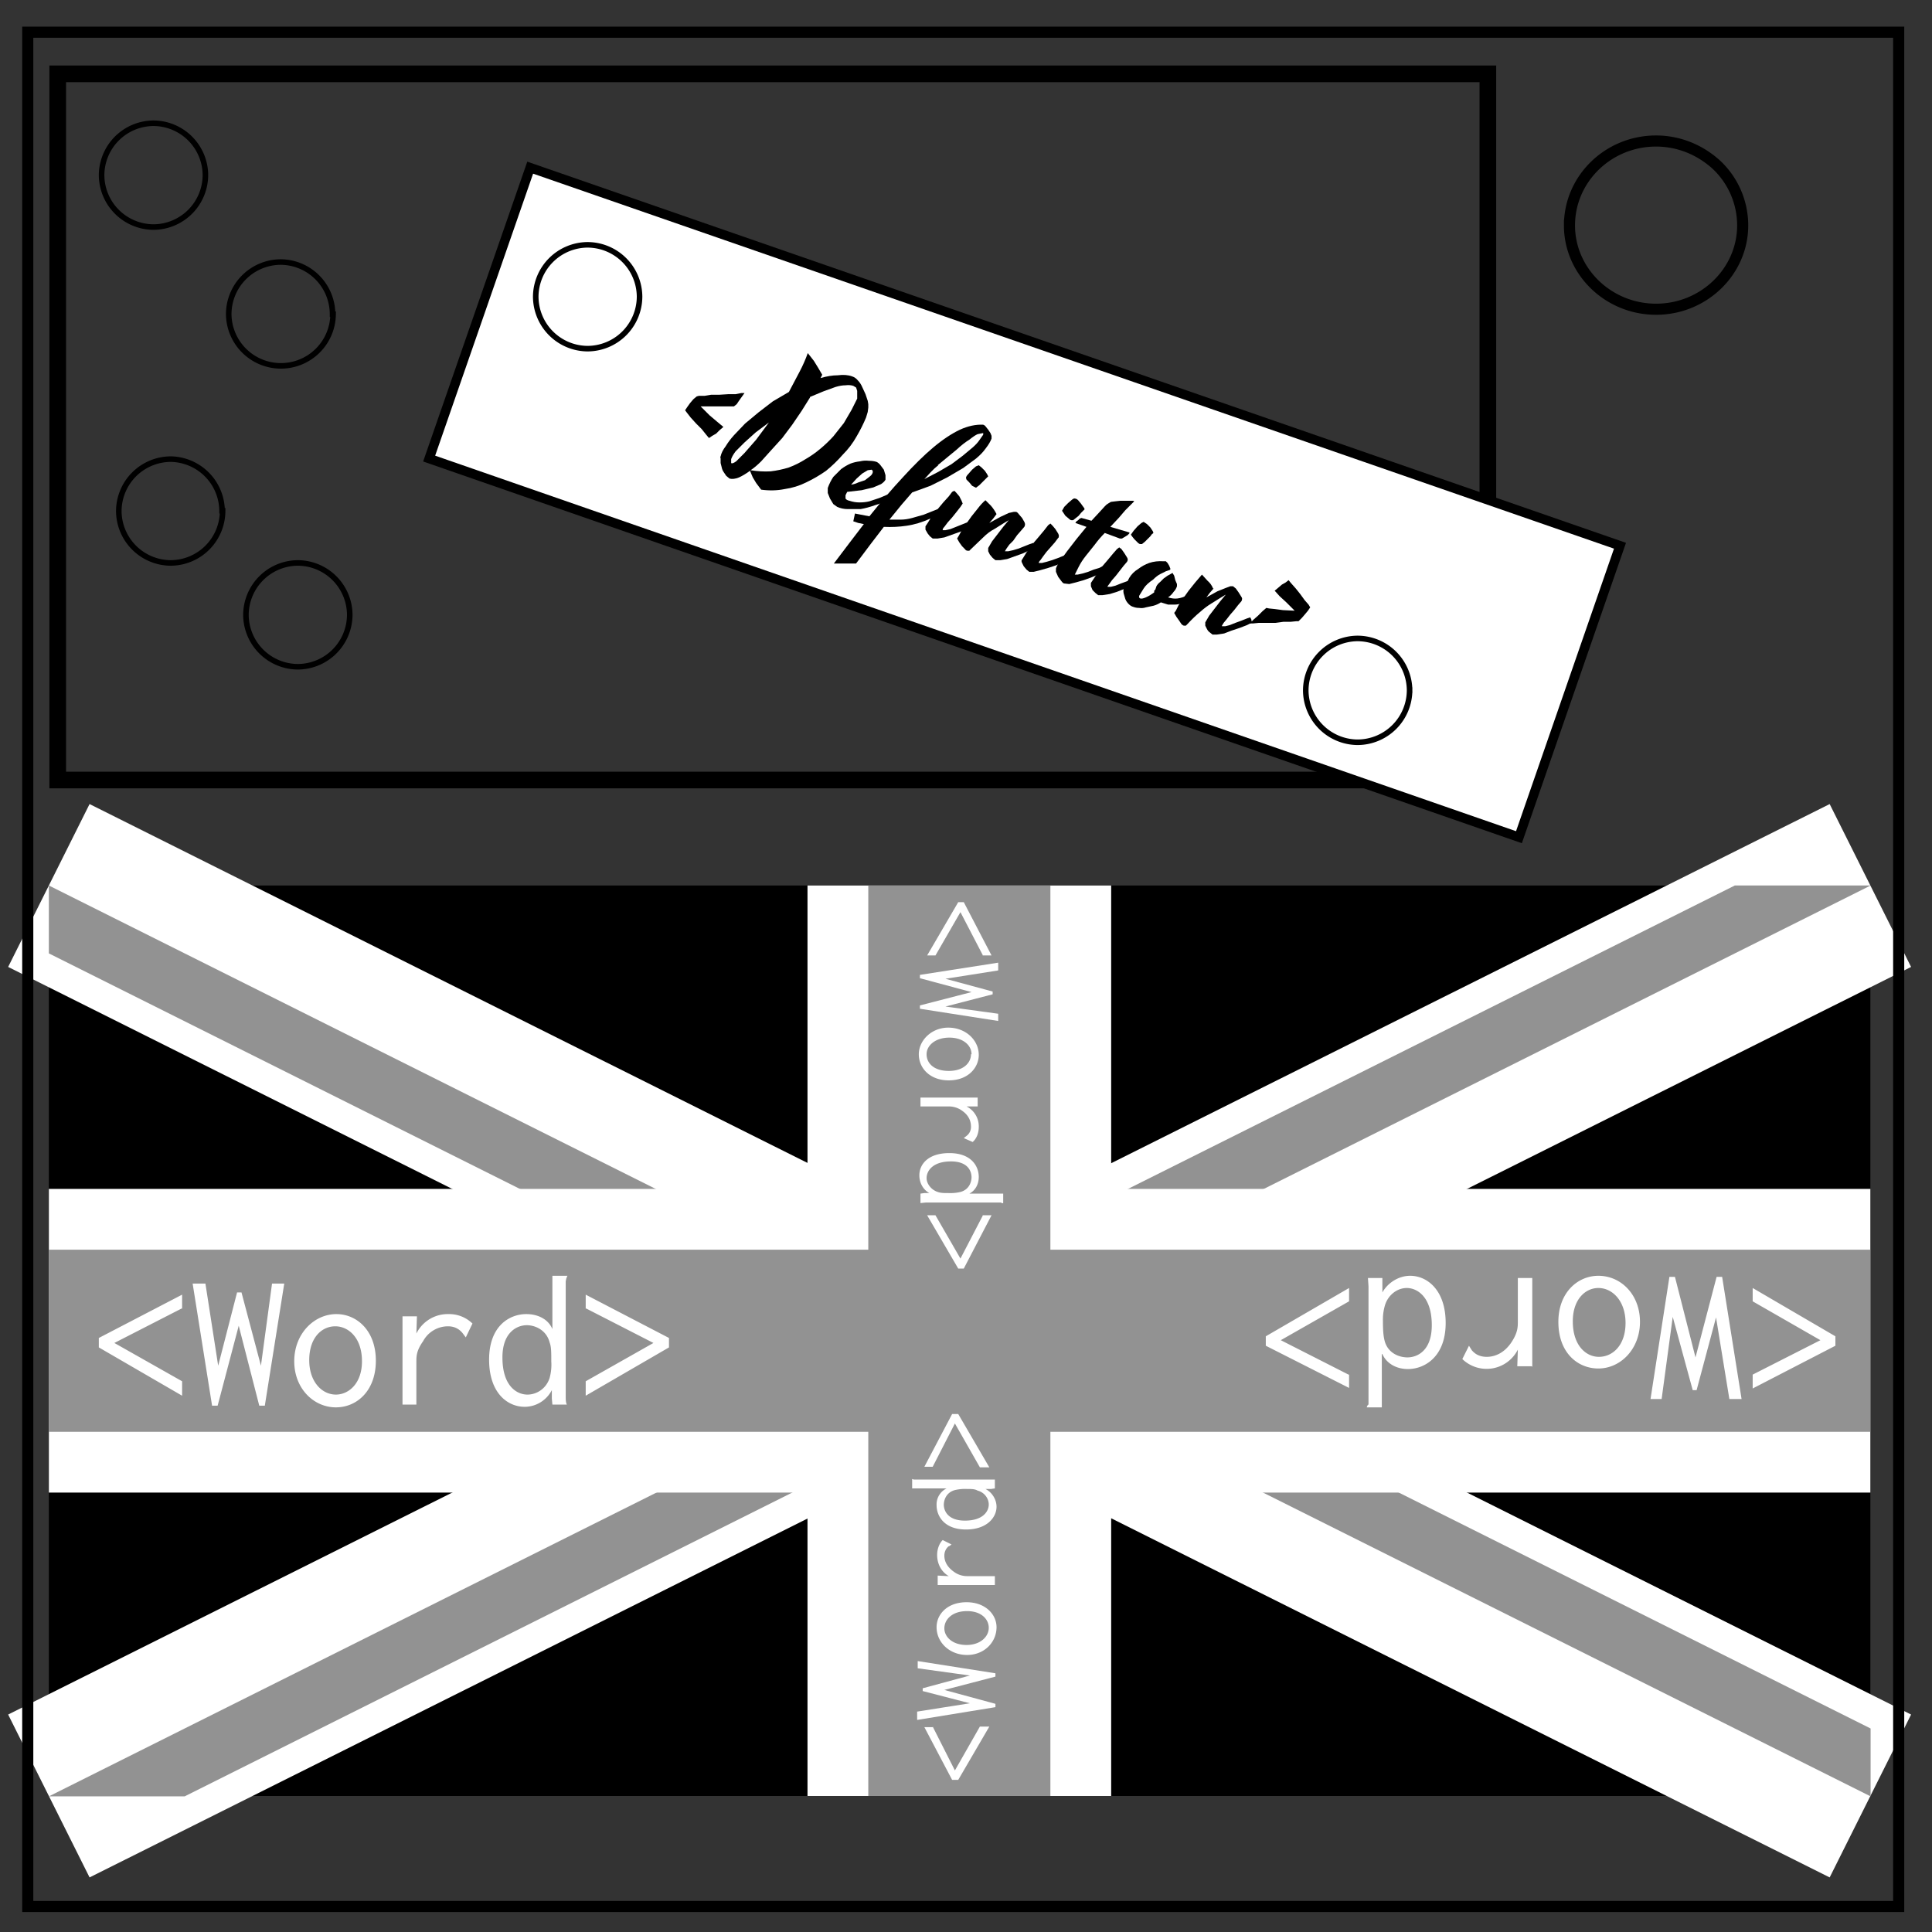 <svg xmlns="http://www.w3.org/2000/svg" fill="none" viewBox="0 0 348 348"><rect x="0" y="0" width="348" height="348" fill="#333333" stroke="none"/><clipPath id="a"><path d="M30 15h30v15zv15H0zH0V0zV0h30z"/></clipPath><path fill="#000" d="M8.8 159.5v164h328.1v-164z"/><path stroke="#fff" stroke-width="32.8" d="M8.8 159.5l328.1 164m0-164L8.8 323.5"/><path stroke="#878787" stroke-opacity=".9" stroke-width="4" d="M0 0l60 30m0-30L0 30" clip-path="url(#a)" transform="translate(8.8 159.5) scale(5.469)"/><path stroke="#fff" stroke-width="54.7" d="M172.8 159.5v164m-164-82h328.1"/><path stroke="#878787" stroke-opacity=".9" stroke-width="32.8" d="M172.8 159.5v164m-164-82h328.1"/><path stroke="#000" stroke-width="3" d="M10.4 13.3H268v127.2H10.4z"/><path fill="#fff" fill-rule="evenodd" stroke="#000" stroke-width="1.7" d="M95.5 30.2l196.3 68.1-18.2 52.5L77.3 82.6z"/><path stroke="#000" stroke-width="2" d="M5 5.8h337v337.6H5z"/><path stroke="#000" stroke-width="2" d="M282.7 40.6c0-8.4 7-15.2 15.6-15.2 4.1 0 8 1.6 11 4.4a15 15 0 0 1 4.6 10.8c0 8.3-7 15.1-15.6 15.1s-15.6-6.8-15.6-15.1z"/><path fill="#fff" d="M32.7 235.7l-12.1 6.2 12.2 6.9v2.6l-15-8.7V241l15-7.8v2.5zm2-4.5l3.5 22h1l3.8-14.4 3.7 14.4h1l3.5-22H49L47 246l-3.5-13.2h-.8L39.3 246 37 231.2h-2.2zm33 13.9c0-5.5-3.5-8.4-7.1-8.4-4 0-7.6 3.5-7.6 8.5 0 4.9 3.5 8.3 7.5 8.3 3.8 0 7.2-3 7.2-8.4zm-7.3-6.2c2.3 0 4.8 2 4.8 6.3 0 4-2.4 6-4.7 6-2.5 0-4.8-2.3-4.8-6.2 0-4 2.2-6.1 4.7-6.1zm12.1-1.9v16H75v-7.7c0-1 0-2 1.2-3.7a5.1 5.1 0 0 1 4.5-2.7c1.3 0 2.1.6 2.6 1.2l.6.8 1.2-2.5a6 6 0 0 0-4.3-1.7 6.3 6.3 0 0 0-5.8 3.5l.1-3.1h-2.6zm27 2.4c-.7-1.7-2.5-2.7-4.7-2.7-3 0-6.7 2.1-6.7 8.2 0 6 3.3 8.5 6.4 8.5 2 0 3.9-1.1 4.9-3v1.5l.1 1.1h2.6c-.2-.4-.2-1-.2-1.4v-20.8l.1-.5.2-.5h-2.7v9.6zm-4.6-.7c1.4 0 3.5.8 4.1 3.1.3.8.3 1.7.3 3.4a9 9 0 0 1-.3 3c-.6 1.9-2.3 3-4 3-1.8 0-4.5-1.4-4.5-6.7 0-4.5 2.6-5.8 4.4-5.8zm10.7-3l12.1 6.2-12.2 6.9v2.6l15-8.7V241l-15-7.8v2.5zM315.7 247.6l12.2-6.2-12.2-7V232l14.9 8.7v1.7l-14.9 7.7v-2.4zm-2 4.4l-3.5-22h-1l-3.8 14.5-3.7-14.5h-1l-3.4 22h2l2-14.8 3.6 13.2h.7l3.5-13.1 2.4 14.7h2.2zm-33-13.9c0 5.6 3.5 8.4 7.2 8.4 4 0 7.5-3.5 7.5-8.4s-3.4-8.3-7.5-8.3c-3.7 0-7.2 3-7.2 8.3zm7.3 6.3c-2.3 0-4.7-2-4.7-6.4 0-4 2.3-6 4.6-6 2.6 0 4.9 2.4 4.9 6.3 0 4-2.3 6.1-4.8 6.1zm-12 1.8v-16h-2.6v7.8c0 1 0 2-1.1 3.7-1.5 2.3-3.4 2.7-4.5 2.7-1.4 0-2.2-.6-2.7-1.2l-.5-.8-1.2 2.4a6.3 6.3 0 0 0 10-1.7l-.1 3h2.6zm-27-2.3c.7 1.6 2.4 2.7 4.6 2.7 3 0 6.8-2.2 6.8-8.3 0-5.9-3.3-8.5-6.4-8.5-2 0-4 1.2-5 3V230.2h-2.6l.1 1.5V253c-.1 0-.3.3-.3.5h2.7v-9.6zm4.5.6c-1.4 0-3.5-.7-4.1-3-.2-.8-.3-1.7-.3-3.5a9 9 0 0 1 .4-3c.6-1.8 2.2-3 3.9-3 1.8 0 4.5 1.5 4.5 6.7 0 4.6-2.6 5.8-4.4 5.8zm-10.6 3.1l-12.2-6.2 12.3-7V232l-15 8.7v1.7l15 7.6v-2.4zM177 172l-4-7.7-4.5 7.8H167l5.6-9.6h1l5 9.6H177zm2.8 1.4l-14.1 2.2v.6l9.3 2.5-9.3 2.4v.6l14.1 2.2v-1.3l-9.5-1.3 8.5-2.2v-.5l-8.5-2.3 9.5-1.5v-1.4zm-8.9 21.2c3.5 0 5.4-2.3 5.4-4.6 0-2.6-2.3-4.9-5.5-4.9-3 0-5.3 2.3-5.3 4.8s2 4.7 5.4 4.7zm4-4.7c0 1.5-1.3 3-4 3s-4-1.4-4-3 1.6-3 4.1-3c2.5 0 4 1.4 4 3zm1.1 7.8h-10.2v1.6h5a4 4 0 0 1 2.4.7c1.5 1 1.7 2.2 1.7 3a2 2 0 0 1-.8 1.6l-.5.4 1.6.7c.7-.6 1.1-1.6 1.1-2.7a4 4 0 0 0-2.2-3.7h2v-1.6zm-1.4 17.3c1-.5 1.7-1.6 1.7-3 0-2-1.4-4.3-5.3-4.3-3.8 0-5.4 2-5.4 4 0 1.4.7 2.6 1.8 3.2h-.9l-.7.1v1.7l1-.1h13.5s.2.2.4.1V215h-6.2zm.4-3c0 1-.5 2.3-2 2.7a8 8 0 0 1-2.2.2c-.8 0-1.3 0-1.9-.2-1.2-.4-2-1.5-2-2.5 0-1.2 1-3 4.4-3 3 0 3.7 1.7 3.7 2.9zm2 7l-4 7.7-4.5-7.8H167l5.6 9.6h1l5-9.6H177zM168 311l4 7.9 4.5-7.9h1.7l-5.6 9.6h-1.1l-5-9.5h1.6zm-2.8-1.2l14.1-2.3v-.6l-9.2-2.5 9.2-2.4v-.6l-14-2.2v1.3l9.4 1.3-8.5 2.3v.5l8.5 2.2-9.5 1.5v1.5zm8.9-21.2c-3.5 0-5.4 2.2-5.4 4.5 0 2.7 2.3 5 5.5 5 3.1 0 5.3-2.3 5.3-5 0-2.3-2-4.5-5.4-4.5zm-4 4.7c0-1.5 1.3-3.1 4.1-3.1 2.6 0 3.9 1.5 3.9 3 0 1.6-1.5 3.1-4 3.1-2.6 0-4-1.5-4-3zm-1.1-7.8h10.2v-1.6h-5a4 4 0 0 1-2.4-.8c-1.4-1-1.7-2.1-1.7-2.9 0-.8.4-1.4.8-1.7.2 0 .3-.2.5-.3l-1.6-.8c-.6.6-1 1.6-1 2.7 0 1.5.7 3 2.1 3.8l-2-.1v1.7zm1.5-17.4a3.2 3.2 0 0 0-1.8 3c0 2 1.4 4.4 5.3 4.4 3.8 0 5.5-2.2 5.5-4.1 0-1.3-.8-2.6-2-3.2h1l.7-.1v-1.6h-14.6l-.3-.1v1.7h6.2zm-.5 3c0-1 .5-2.3 2-2.7a8 8 0 0 1 2.2-.2c.8 0 1.4 0 1.9.3 1.2.3 2 1.4 2 2.5 0 1.2-1 2.9-4.3 2.9-3 0-3.8-1.7-3.8-2.9zm-2-6.9l4-7.8 4.5 7.9h1.7l-5.6-9.6h-1.1l-5 9.5h1.6z"/><path stroke="#000" d="M37 31.5a9.4 9.4 0 0 1-9.4 9.4 9.4 9.4 0 0 1-9.3-9.4 9.4 9.4 0 0 1 9.3-9.3 9.4 9.4 0 0 1 9.4 9.3zm23 25.1a9.4 9.4 0 0 1-9.4 9.3 9.4 9.4 0 0 1-9.4-9.3 9.4 9.4 0 0 1 9.4-9.4 9.4 9.4 0 0 1 9.3 9.4zM40.1 92a9.4 9.4 0 0 1-9.3 9.4 9.4 9.4 0 0 1-9.4-9.4 9.4 9.4 0 0 1 9.4-9.3A9.4 9.4 0 0 1 40 92zM63 110.8a9.4 9.4 0 0 1-9.3 9.3 9.4 9.4 0 0 1-9.4-9.3 9.4 9.4 0 0 1 9.4-9.4 9.4 9.4 0 0 1 9.3 9.4zm52.2-57.4a9.4 9.4 0 0 1-9.4 9.4 9.4 9.4 0 0 1-9.3-9.4 9.4 9.4 0 0 1 9.3-9.3 9.4 9.4 0 0 1 9.4 9.3zm138.7 70.9a9.4 9.4 0 0 1-9.4 9.4 9.4 9.4 0 0 1-9.3-9.4 9.4 9.4 0 0 1 9.3-9.3 9.4 9.4 0 0 1 9.4 9.3z"/><g fill="#000"><path d="M132.2 73.2h-6l1.6 1.6 1.3 1.1 1.2 1-.7.6-.6.6-.7.4-.6.4-.5-.6-.8-1-1-1-1-1.1-.7-.9-.3-.4.4-.6.5-.7.6-.7.6-.5.4-.1h1l1.2-.2h1.5l1.6-.1h1.3l1-.2h.6l-.5.7-.5.7-.4.6-.5.4zm24.1-1l.1.6v.6l-.1.8-.3 1q-.7 1.7-1.7 3.4-1 1.8-2.5 3.3-1.4 1.6-3 2.9-1.7 1.2-3.6 2.1-1.8.9-3.9 1.2-2 .4-4.2.1l-.9-1.2-.6-1-.3-.7-.2-.5q-1.1.8-2 1.2-1 .4-1.7.2l-.6-.5-.4-.6q-.3-.4-.4-.9l-.2-.8v-.8q-.1-.3 0-.4.2-.9.9-1.8.6-1 1.5-2l2-2.1 2.4-2 2.6-2 2.9-1.7L144 67q.9-1.7 1.5-3.4l1.1 1.4.8 1.3.7 1.2-.3.6q1.7-.5 3.1-.5 1.5-.2 2.6.2.6.2 1 .7.5.5.8 1.2l.6 1.3.4 1.2zm-10.4-.6l-1.5 2.4-1.7 2.5-1.8 2.4-2 2.2-1.8 2q-1 1-1.9 1.6 1.9.3 3.6.2 1.7-.2 3.3-.7 1.6-.6 3-1.5 1.4-.8 2.7-1.9 1.2-1 2.3-2.2l1.9-2.4 1.4-2.4 1-2v-1.4l-.2-.6-.5-.3q-.6-.2-1.4-.1-.8 0-1.8.3l-2.2.8-2.4 1zm-14.2 11.8q.2.2.9-.3l1.5-1.5 2.1-2.4 2.3-3.1-2.4 1.8-2 1.8-1.6 1.6q-.6.8-.8 1.4v.7zm29 6.4q-1.7.8-3.1 1.2-1.4.5-2.6.7h-2.3q-1 0-1.9-.4l-.7-.5-.6-1-.4-1v-.9q.4-1.1 1-2l1.4-1.4q.8-.6 1.7-1 .8-.3 1.7-.4.8-.2 1.6-.1.8 0 1.4.2.4.2.7.6l.6.8.3 1v.8q-.2.4-.8.8l-1.4.6-2.1.5-2.6.3-.3.6v.6q.2.3.7.4.9.3 1.8.3 1 0 1.8-.2l1.8-.6 1.9-.8.4.9zm-3.7-5.2l-.7.1-1 .6-1 .9-1 1.1q.7-.1 1.3-.4l1.2-.4.9-.7q.4-.3.5-.7v-.3l-.2-.2z"/><path d="M168 97l-.5-.4-.4-.5-.4-.7v-.6l.4-.6.5-.8q-2.2 1-4.3 1.3-2 .3-4.1.2l-2.3 3-2.7 3.6h-4l2.8-3.7 2.6-3.4-1-.2-.9-.3.3-1.4 2.6.5q3.2-4 6-7 3-3.3 5.5-5.4 2.5-2.1 4.8-3.2 2.2-1 4.2-.9.3.1.5.4l.4.5.4.6.2.5v.5q-.3.8-1 1.7-.7 1-1.8 1.9l-2.3 1.7-2.9 1.7-3 1.5-3.3 1.2-1.9 2.2-2.2 2.7h2q1 0 2.1-.3l2.1-.6 2.5-1 1-1.2 1-1.1.6-.8.4-.2.3.3.6.7.4.8.2.5-.4.6-.7.9-.8 1-.8.9-.6.8q-.3.3-.3.5v.1h.5l.9-.2 1-.4 1-.4 1-.4.7-.2.3.9-1 .5-1.3.5-1.4.5-1.4.5-1.2.2h-.9zm1-13.2l-.7.6-.7.7-1.1 1.2L169 85l2.4-1.4 2-1.5 1.8-1.5q.8-.7 1.2-1.3l.7-1V78l-1 .2q-.5.2-1.5 1-1 .6-2.3 1.8l-3.4 2.8zm9 2l-.2.2-.4.4-.5.5-.5.5-.4.3q-.2.2-.3.1l-.6-.3-.5-.6-.5-.5-.1-.3q0-.3.4-.7l.7-.8.7-.6.5-.2.5.4.6.6.4.6.2.4z"/><path d="M179.5 92.6l-.6.8-.7.8 2-1.1 1.5-.7.9-.2h.4q.2 0 .5.4l.6.7.4.7q.2.4.1.6v.1l-.1.2-.6.7-.7.8-.7 1-.7.7-.5.7-.3.5h.6l.9-.2 1-.3 1-.4 1-.4.6-.2.2.4.2.5-1 .4-1.3.6-1.4.5-1.4.5-1.2.2h-.9l-.5-.4-.5-.6-.3-.6v-.6l.7-1.2 1-1.3 1-1.3 1-1.2-1 .6-1.6 1q-1 .5-2 1.5l-2.3 2.2-.2.2h-.3q-.3 0-.5-.3l-.5-.5-.5-.7-.4-.7.3-.5.5-.9.8-1.2 1-1.4 1.2-1.5q.6-.8 1.3-1.4l1 1q.6.7 1 1.5z"/><path d="M185.4 103l-.5-.4-.5-.6-.3-.6q-.2-.4 0-.6l.8-1.3 1-1.4 1.2-1.4 1-1.2.7-.9.4-.3.4.4.5.6.5.8q.2.4.1.6v.1l-.1.1-.6.8-.7.8-.8.9-.6.8-.5.7q-.3.3-.3.5h.6l.8-.2 1-.3 1.1-.4 1-.4.6-.3.2.5.2.4-1 .5-1.3.6-1.5.5-1.4.4-1.2.3h-.8zm10-11.3l-.3.3-.4.4-.4.5-.5.4-.5.4h-.3q-.2 0-.5-.3l-.6-.5-.4-.6-.2-.3.4-.7.7-.7.7-.6q.4-.3.5-.2.3 0 .6.3l.5.6.5.7q.2.2.1.3z"/><path d="M191.7 105.1q-.2 0-.5-.4l-.6-.8-.4-.9v-.6q.1-.4.7-1.3l1.3-1.8 1.7-2.2 1.8-2.2-2-.7.2-.3.3-.2.3-.3.3-.1 1.8.5 1.3-1.4 1.1-1.2.3-.3.3-.2.5-.3.8-.1.9-.1h2.3l.2.1-.1.1-.5.5-1 1-1.2 1.4-1.5 1.6 3.4 1q.1 0 0 .2l-.3.3-.5.3-.5.3h-.4l-2.7-1q-1 1-1.8 2.1l-1.6 2q-.8 1-1.3 2l-.7 1.4h.5l.9-.2 1-.3 1-.4 1-.3.6-.3.2.4q0 .3.2.5l-1 .5-1.4.6-1.4.5-1.4.4-1.2.3-.9-.1z"/><path d="M197.8 107.2l-.5-.4-.5-.5-.3-.7v-.6l.8-1.2 1-1.5 1.2-1.4 1-1.2.7-.8.4-.3.4.3.5.7.5.8q.2.3.1.6l-.1.2-.6.7-.7.9-.7.9-.7.8-.5.7-.3.4v.1h.6l.8-.2 1-.4 1.1-.4 1-.3.6-.3.2.4q0 .3.2.5l-1 .5-1.3.5-1.5.6-1.3.4-1.3.2h-.8zm10-11.2l-.3.2-.3.4-.5.5-.5.5-.5.4h-.3q-.2 0-.5-.3l-.6-.6-.4-.5-.2-.3.5-.7.7-.8.7-.6.4-.2.6.4.6.6.4.6q.2.3.1.4z"/><path d="M205.2 107.3q-.1.4.2.5.3.1 1-.2.7-.3 1.5-.9v-.3l.2-.2.2-.6q.2-.4.7-.8l.6-.6.7-.5.9-.5.3.5.2.8.3.7v.4q-.2.6-.6 1-.4.6-1 1 .9.3 1.7.2.9-.1 2-.7l.1.5.2.4-1.4.6q-.7.3-1.4.3h-1.2l-1.3-.4q-.6.4-1.3.6l-1.4.3q-.6.2-1.2.1-.6 0-1.1-.2-.4-.1-.8-.5t-.6-.9l-.3-1q-.1-.5 0-.8l1-2q.6-1 1.6-1.6.9-.7 2-1.1 1.2-.4 2.6-.3h.4l.3.3.3.5.2.5v.2l-.2.1-.6.2-1 .5q-.6.3-1.3 1-1.2.8-1.7 1.6l-.8 1.3z"/><path d="M218.6 106l-.7.8-.6.8 2-1.1 1.5-.6.8-.3h.5l.5.4.5.7.5.8q.2.3.1.5v.1l-.1.2-.6.7-.7.9-.7.8-.7.9-.5.6-.3.5v.1h.6l.8-.2 1-.4 1.1-.4 1-.4.6-.2.2.4q0 .3.2.5l-1 .5-1.3.5-1.5.5-1.3.5-1.3.2h-.8l-.5-.4q-.3-.2-.5-.6l-.3-.6v-.6l.7-1.2 1-1.3 1-1.3 1-1.2-1 .6-1.6 1q-1 .6-2 1.5-1.1.9-2.3 2.2l-.3.3h-.3q-.2 0-.5-.3l-.4-.6-.5-.7-.4-.7.3-.4.5-1 .8-1.2 1-1.4 1.2-1.5 1.2-1.4 1 1.1q.7.6 1 1.4z"/><path d="M228.1 109.5l.5.1 1 .1 1.5.2 2.1.1-1.5-1.5-1.2-1.1-.9-1 .6-.5.7-.6.7-.4.5-.4.5.6.8.9.8 1 .8 1.1.7.8.3.5-.4.6-.5.6-.6.7-.6.6h-.4l-1 .1h-1.3l-1.5.2h-3l-1 .1h-.6l.7-.7.8-.7.8-.8.7-.6z"/></g></svg>